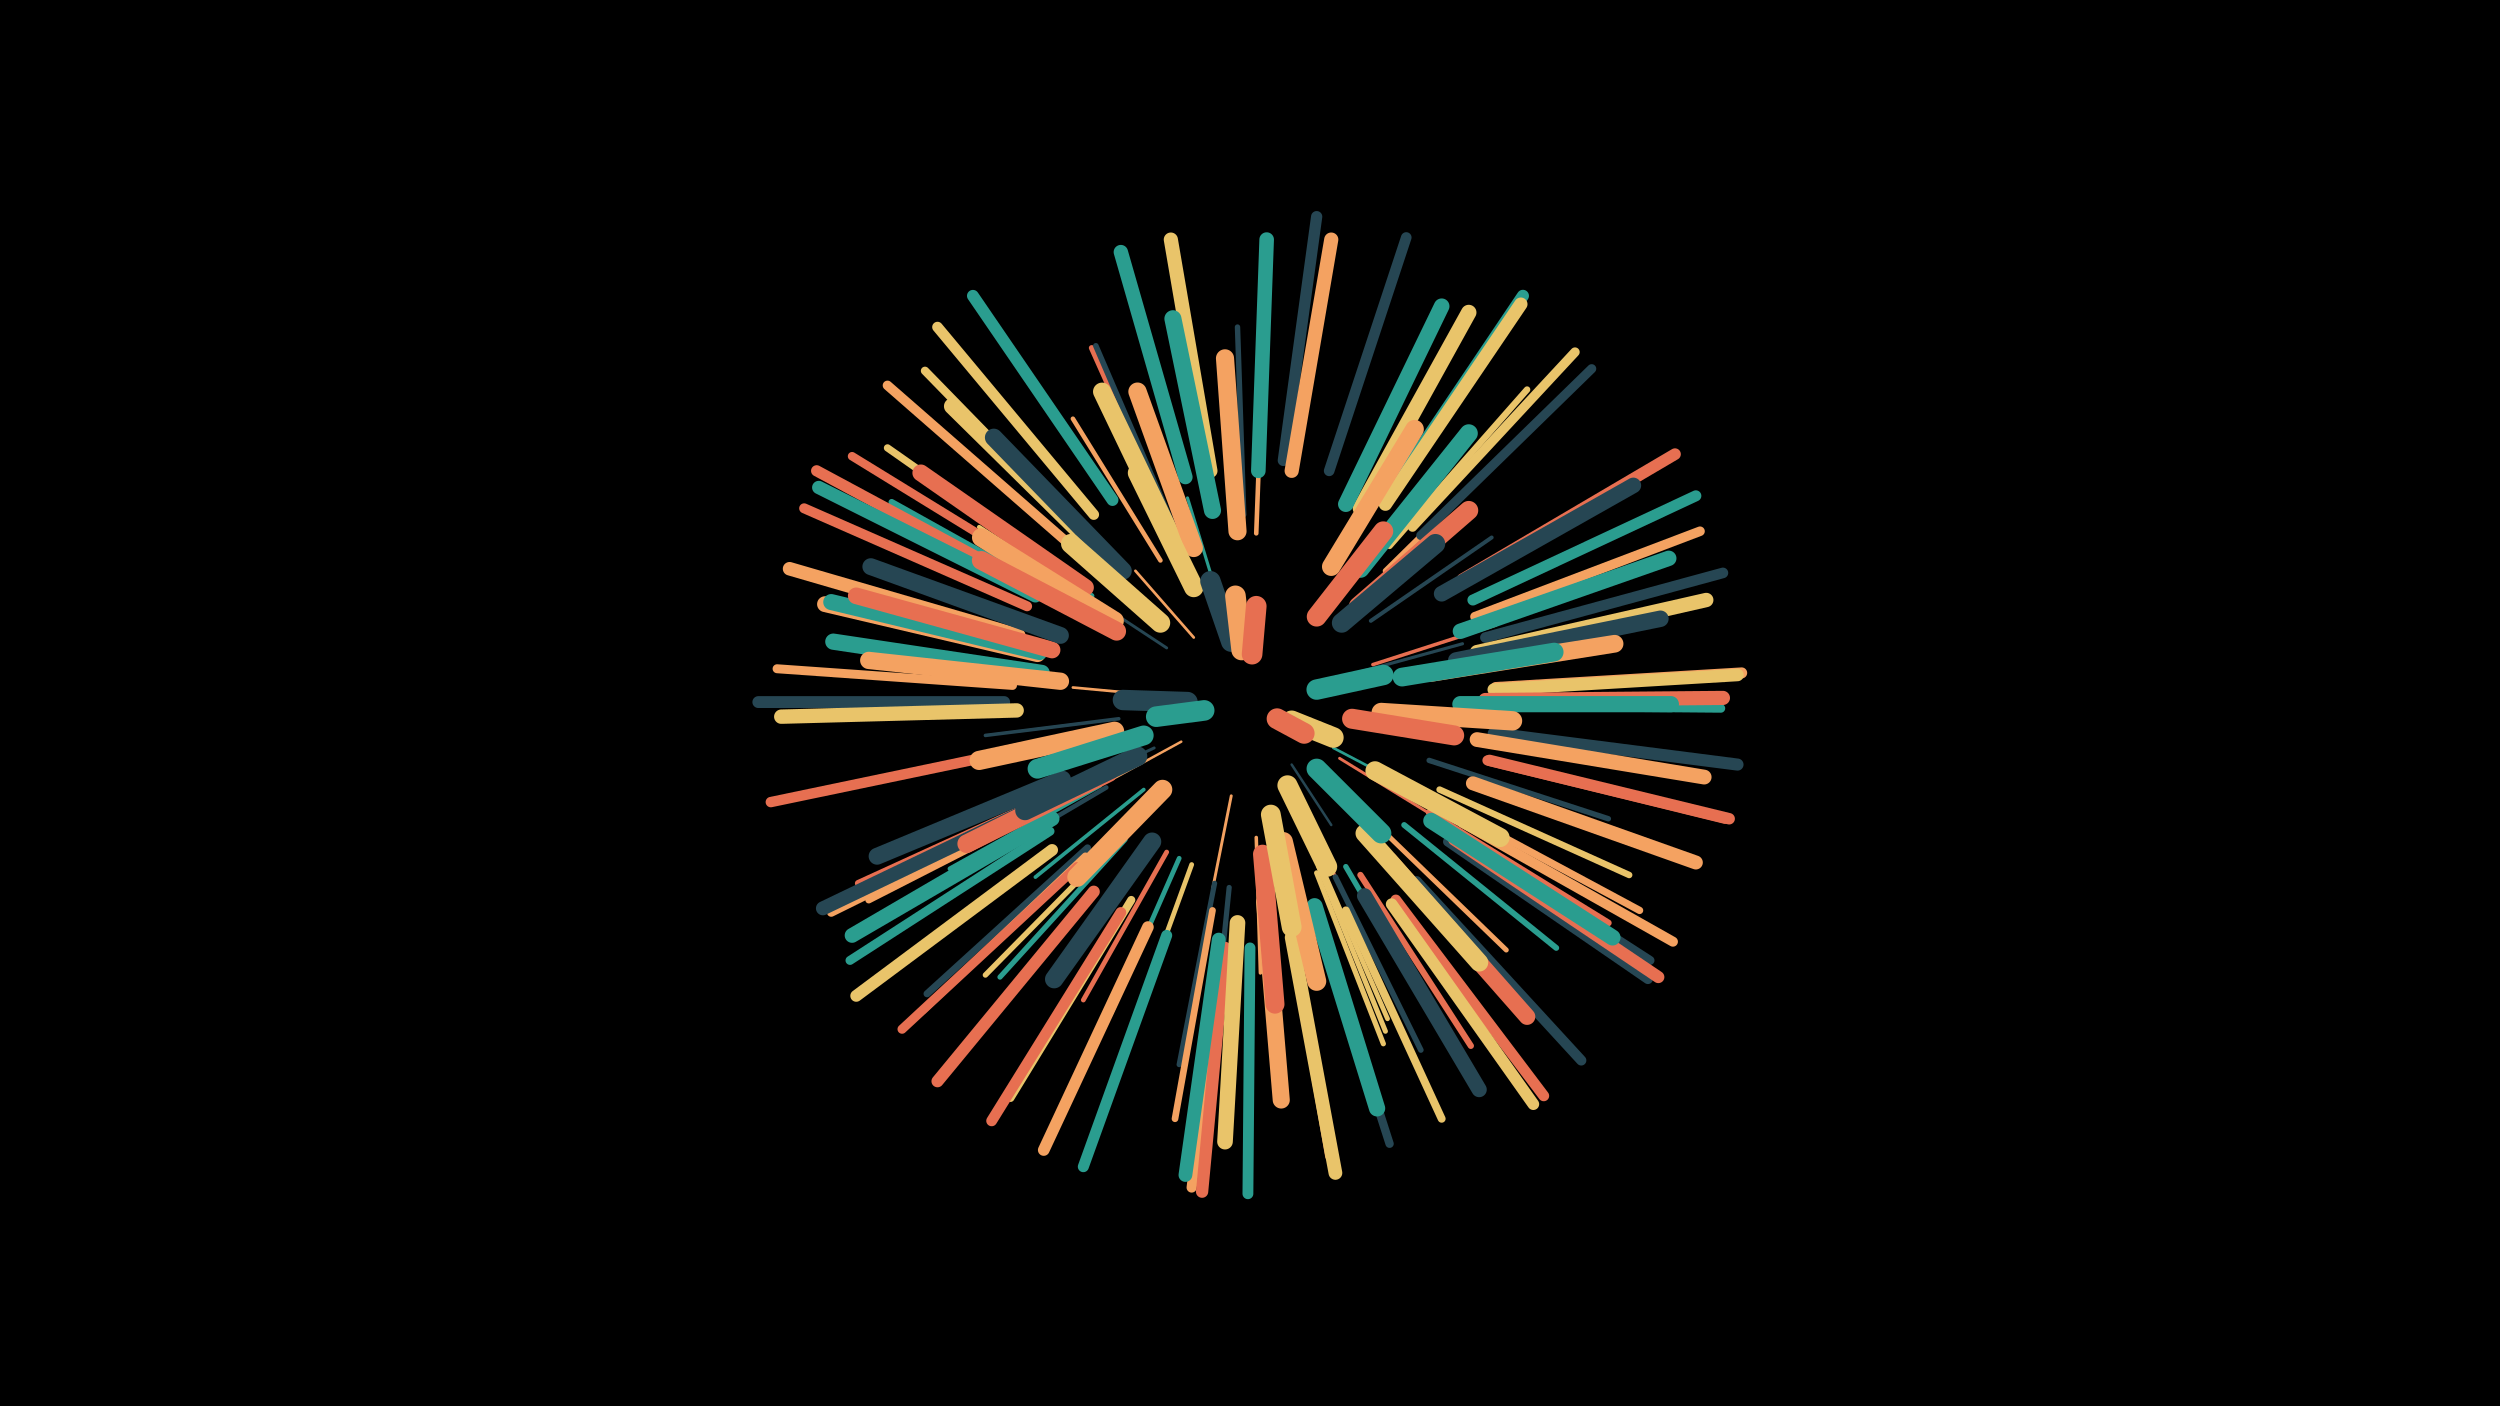 <svg width="1200" height="675" viewBox="-500 -500 1200 675" xmlns="http://www.w3.org/2000/svg"><path d="M-500-500h1200v675h-1200z" fill="#000"/><style>.sparkles path{stroke-linecap:round}</style><g class="sparkles"><path d="M78-158l-21 4" stroke-width="1.1" stroke="#2646532"/><path d="M120-133l19 29" stroke-width="1.2" stroke="#2646535"/><path d="M67-144l-33 18" stroke-width="1.2" stroke="#f4a2616"/><path d="M73-194l-28-32" stroke-width="1.3" stroke="#f4a2618"/><path d="M58-166l-43-4" stroke-width="1.3" stroke="#f4a2618"/><path d="M140-141l40 21" stroke-width="1.3" stroke="#2a9d8f9"/><path d="M91-118l-9 45" stroke-width="1.4" stroke="#f4a2619"/><path d="M60-189l-41-27" stroke-width="1.4" stroke="#264653B"/><path d="M143-136l44 27" stroke-width="1.4" stroke="#e76f51C"/><path d="M54-141l-47 22" stroke-width="1.4" stroke="#264653C"/><path d="M85-212l-15-49" stroke-width="1.5" stroke="#2a9d8fC"/><path d="M123-116l23 47" stroke-width="1.5" stroke="#e76f51D"/><path d="M151-177l51-14" stroke-width="1.5" stroke="#264653D"/><path d="M145-201l45-39" stroke-width="1.6" stroke="#f4a26111"/><path d="M159-181l59-19" stroke-width="1.7" stroke="#e76f5112"/><path d="M37-155l-64 8" stroke-width="1.7" stroke="#26465314"/><path d="M103-98l2 65" stroke-width="1.7" stroke="#f4a26114"/><path d="M49-121l-52 42" stroke-width="1.8" stroke="#2a9d8f15"/><path d="M158-202l58-40" stroke-width="1.9" stroke="#26465319"/><path d="M35-205l-65-42" stroke-width="2.1" stroke="#e9c46a1F"/><path d="M31-122l-68 40" stroke-width="2.2" stroke="#26465321"/><path d="M57-231l-42-68" stroke-width="2.2" stroke="#f4a26122"/><path d="M103-244l3-81" stroke-width="2.2" stroke="#f4a26122"/><path d="M60-91l-40 71" stroke-width="2.3" stroke="#e76f5123"/><path d="M66-88l-33 75" stroke-width="2.3" stroke="#2a9d8f23"/><path d="M28-123l-72 40" stroke-width="2.3" stroke="#2a9d8f23"/><path d="M72-85l-28 77" stroke-width="2.3" stroke="#e9c46a24"/><path d="M133-87l33 76" stroke-width="2.3" stroke="#e9c46a24"/><path d="M26-203l-73-40" stroke-width="2.3" stroke="#2a9d8f25"/><path d="M133-84l32 79" stroke-width="2.4" stroke="#e9c46a26"/><path d="M162-103l61 59" stroke-width="2.4" stroke="#f4a26127"/><path d="M132-81l32 82" stroke-width="2.5" stroke="#e9c46a29"/><path d="M83-76l-17 87" stroke-width="2.5" stroke="#2646532B"/><path d="M40-97l-60 66" stroke-width="2.5" stroke="#2a9d8f2B"/><path d="M90-74l-9 89" stroke-width="2.5" stroke="#2646532B"/><path d="M159-95l60 67" stroke-width="2.6" stroke="#2646532C"/><path d="M186-135l86 28" stroke-width="2.6" stroke="#2646532D"/><path d="M97-253l-3-90" stroke-width="2.6" stroke="#2646532D"/><path d="M146-84l46 79" stroke-width="2.6" stroke="#2a9d8f2E"/><path d="M165-226l65-64" stroke-width="2.6" stroke="#f4a2612E"/><path d="M37-97l-64 65" stroke-width="2.6" stroke="#e9c46a2E"/><path d="M24-214l-75-52" stroke-width="2.6" stroke="#2a9d8f2E"/><path d="M141-79l41 83" stroke-width="2.7" stroke="#26465330"/><path d="M62-248l-38-85" stroke-width="2.7" stroke="#e76f5131"/><path d="M63-248l-37-86" stroke-width="2.7" stroke="#26465331"/><path d="M174-104l73 59" stroke-width="2.8" stroke="#2a9d8f32"/><path d="M153-80l53 82" stroke-width="3.0" stroke="#e76f5138"/><path d="M14-211l-86-48" stroke-width="3.0" stroke="#2a9d8f39"/><path d="M191-121l91 41" stroke-width="3.1" stroke="#e9c46a3B"/><path d="M167-238l66-75" stroke-width="3.1" stroke="#e9c46a3C"/><path d="M186-110l86 53" stroke-width="3.2" stroke="#e76f513D"/><path d="M82-63l-18 100" stroke-width="3.2" stroke="#f4a2613D"/><path d="M9-115l-92 47" stroke-width="3.3" stroke="#f4a26140"/><path d="M6-119l-94 43" stroke-width="3.3" stroke="#e76f5141"/><path d="M22-93l-77 70" stroke-width="3.4" stroke="#26465343"/><path d="M194-113l93 50" stroke-width="3.5" stroke="#f4a26147"/><path d="M13-224l-87-61" stroke-width="3.5" stroke="#e9c46a47"/><path d="M21-89l-78 74" stroke-width="3.6" stroke="#f4a2614A"/><path d="M146-63l46 100" stroke-width="3.8" stroke="#e9c46a50"/><path d="M119-54l19 109" stroke-width="3.9" stroke="#f4a26151"/><path d="M43-68l-58 95" stroke-width="3.9" stroke="#e9c46a52"/><path d="M133-57l34 106" stroke-width="4.0" stroke="#26465354"/><path d="M22-242l-78-80" stroke-width="4.0" stroke="#e9c46a56"/><path d="M0-112l-101 50" stroke-width="4.1" stroke="#f4a26157"/><path d="M5-222l-96-59" stroke-width="4.1" stroke="#e76f5158"/><path d="M213-161l113 1" stroke-width="4.2" stroke="#2a9d8f5B"/><path d="M-14-171l-113-8" stroke-width="4.3" stroke="#f4a2615E"/><path d="M4-101l-96 62" stroke-width="4.3" stroke="#2a9d8f5E"/><path d="M196-101l96 62" stroke-width="4.3" stroke="#2646535E"/><path d="M17-84l-84 78" stroke-width="4.4" stroke="#e76f515F"/><path d="M182-243l82-80" stroke-width="4.4" stroke="#26465360"/><path d="M178-247l78-84" stroke-width="4.5" stroke="#e9c46a61"/><path d="M208-204l108-41" stroke-width="4.6" stroke="#f4a26164"/><path d="M13-239l-87-76" stroke-width="4.6" stroke="#f4a26166"/><path d="M195-96l96 66" stroke-width="4.7" stroke="#26465367"/><path d="M202-105l101 57" stroke-width="4.8" stroke="#f4a2616A"/><path d="M-7-209l-107-47" stroke-width="4.8" stroke="#e76f516B"/><path d="M86-46l-14 116" stroke-width="4.9" stroke="#f4a2616D"/><path d="M180-77l79 86" stroke-width="4.9" stroke="#2646536E"/><path d="M214-135l114 28" stroke-width="4.9" stroke="#e76f516E"/><path d="M-15-139l-115 24" stroke-width="5.0" stroke="#e76f5170"/><path d="M25-253l-75-90" stroke-width="5.1" stroke="#e9c46a72"/><path d="M213-194l114-31" stroke-width="5.1" stroke="#26465373"/><path d="M138-274l37-112" stroke-width="5.1" stroke="#26465374"/><path d="M38-62l-62 100" stroke-width="5.2" stroke="#e76f5176"/><path d="M170-68l71 94" stroke-width="5.2" stroke="#e76f5177"/><path d="M100-45l-1 118" stroke-width="5.2" stroke="#2a9d8f78"/><path d="M207-212l107-50" stroke-width="5.3" stroke="#2a9d8f79"/><path d="M218-170l118-7" stroke-width="5.3" stroke="#f4a2617A"/><path d="M60-51l-40 111" stroke-width="5.3" stroke="#2a9d8f7A"/><path d="M116-279l16-117" stroke-width="5.4" stroke="#2646537B"/><path d="M-4-218l-104-56" stroke-width="5.4" stroke="#e76f517D"/><path d="M215-135l115 28" stroke-width="5.5" stroke="#e76f517E"/><path d="M51-55l-50 107" stroke-width="5.6" stroke="#f4a26181"/><path d="M202-222l102-60" stroke-width="5.6" stroke="#e76f5183"/><path d="M168-66l68 96" stroke-width="5.6" stroke="#e9c46a83"/><path d="M-18-163l-118 0" stroke-width="5.7" stroke="#26465384"/><path d="M34-260l-67-98" stroke-width="5.7" stroke="#2a9d8f84"/><path d="M5-92l-94 70" stroke-width="5.7" stroke="#e9c46a85"/><path d="M217-148l117 15" stroke-width="5.8" stroke="#26465387"/><path d="M198-97l98 66" stroke-width="5.8" stroke="#e76f5187"/><path d="M25-72l-75 91" stroke-width="5.8" stroke="#e76f5188"/><path d="M165-260l66-98" stroke-width="5.8" stroke="#2a9d8f89"/><path d="M88-45l-11 117" stroke-width="5.9" stroke="#e76f518A"/><path d="M217-169l117-7" stroke-width="6.0" stroke="#e9c46a8E"/><path d="M-3-214l-104-52" stroke-width="6.4" stroke="#2a9d8f98"/><path d="M165-258l65-96" stroke-width="6.4" stroke="#e9c46a99"/><path d="M-11-195l-110-32" stroke-width="6.5" stroke="#f4a2619B"/><path d="M120-50l21 113" stroke-width="6.6" stroke="#e9c46a9E"/><path d="M85-49l-16 113" stroke-width="6.6" stroke="#2a9d8f9F"/><path d="M-3-113l-102 49" stroke-width="6.7" stroke="#264653A1"/><path d="M207-124l107 38" stroke-width="6.7" stroke="#f4a261A2"/><path d="M213-164l114-1" stroke-width="6.8" stroke="#e76f51A3"/><path d="M120-274l19-111" stroke-width="6.8" stroke="#f4a261A3"/><path d="M81-274l-19-111" stroke-width="6.8" stroke="#e9c46aA4"/><path d="M69-271l-31-108" stroke-width="6.9" stroke="#2a9d8fA6"/><path d="M-12-159l-113 3" stroke-width="6.9" stroke="#e9c46aA6"/><path d="M209-187l110-25" stroke-width="6.9" stroke="#e9c46aA8"/><path d="M104-274l4-111" stroke-width="7.0" stroke="#2a9d8fAA"/><path d="M209-145l109 18" stroke-width="7.1" stroke="#f4a261AC"/><path d="M5-107l-96 56" stroke-width="7.1" stroke="#2a9d8fAC"/><path d="M155-70l55 93" stroke-width="7.3" stroke="#264653B3"/><path d="M153-256l52-94" stroke-width="7.4" stroke="#e9c46aB4"/><path d="M201-197l100-35" stroke-width="7.4" stroke="#2a9d8fB6"/><path d="M192-215l92-52" stroke-width="7.5" stroke="#264653B8"/><path d="M146-258l46-95" stroke-width="7.5" stroke="#2a9d8fB8"/><path d="M94-57l-6 105" stroke-width="7.5" stroke="#e9c46aB9"/><path d="M-2-186l-102-24" stroke-width="7.6" stroke="#f4a261BA"/><path d="M-1-187l-100-24" stroke-width="7.7" stroke="#2a9d8fBC"/><path d="M187-106l87 56" stroke-width="7.7" stroke="#2a9d8fBD"/><path d="M131-65l30 97" stroke-width="7.8" stroke="#2a9d8fBF"/><path d="M0-177l-100-15" stroke-width="7.8" stroke="#2a9d8fC1"/><path d="M201-162l101 0" stroke-width="7.8" stroke="#2a9d8fC1"/><path d="M29-234l-72-71" stroke-width="7.8" stroke="#e9c46aC1"/><path d="M199-183l98-20" stroke-width="7.9" stroke="#264653C2"/><path d="M167-87l66 75" stroke-width="7.9" stroke="#e76f51C2"/><path d="M5-188l-94-26" stroke-width="8.0" stroke="#e76f51C6"/><path d="M10-126l-89 37" stroke-width="8.1" stroke="#264653C8"/><path d="M9-195l-91-33" stroke-width="8.1" stroke="#264653C8"/><path d="M21-218l-79-55" stroke-width="8.1" stroke="#e76f51C9"/><path d="M107-67l8 95" stroke-width="8.2" stroke="#f4a261CA"/><path d="M82-255l-19-92" stroke-width="8.2" stroke="#2a9d8fCC"/><path d="M9-173l-92-10" stroke-width="8.3" stroke="#f4a261CF"/><path d="M39-226l-62-64" stroke-width="8.5" stroke="#264653D3"/><path d="M187-177l88-14" stroke-width="8.5" stroke="#f4a261D3"/><path d="M153-227l52-65" stroke-width="8.7" stroke="#2a9d8fD9"/><path d="M155-100l55 62" stroke-width="8.7" stroke="#e9c46aDA"/><path d="M65-237l-36-75" stroke-width="8.7" stroke="#e9c46aDA"/><path d="M94-245l-6-83" stroke-width="8.7" stroke="#f4a261DA"/><path d="M53-96l-47 66" stroke-width="8.8" stroke="#264653DC"/><path d="M73-237l-27-75" stroke-width="8.8" stroke="#f4a261DE"/><path d="M139-228l40-66" stroke-width="8.9" stroke="#f4a261E0"/><path d="M32-129l-68 34" stroke-width="8.9" stroke="#e76f51E1"/><path d="M35-202l-64-40" stroke-width="8.9" stroke="#f4a261E1"/><path d="M173-175l73-12" stroke-width="9.0" stroke="#2a9d8fE2"/><path d="M36-197l-65-34" stroke-width="9.0" stroke="#e76f51E3"/><path d="M106-90l6 72" stroke-width="9.1" stroke="#e76f51E4"/><path d="M152-209l53-46" stroke-width="9.1" stroke="#e76f51E6"/><path d="M116-96l16 67" stroke-width="9.2" stroke="#f4a261E7"/><path d="M160-130l60 32" stroke-width="9.2" stroke="#e9c46aE7"/><path d="M35-149l-65 14" stroke-width="9.2" stroke="#f4a261E8"/><path d="M163-158l63 4" stroke-width="9.3" stroke="#f4a261EB"/><path d="M73-218l-27-55" stroke-width="9.3" stroke="#e9c46aEC"/><path d="M46-137l-54 26" stroke-width="9.4" stroke="#264653ED"/><path d="M58-121l-41 42" stroke-width="9.4" stroke="#f4a261ED"/><path d="M144-201l45-38" stroke-width="9.4" stroke="#264653EE"/><path d="M57-201l-43-38" stroke-width="9.4" stroke="#e9c46aEE"/><path d="M110-109l10 54" stroke-width="9.5" stroke="#e9c46aF0"/><path d="M49-147l-51 16" stroke-width="9.5" stroke="#2a9d8fF1"/><path d="M132-204l32-41" stroke-width="9.5" stroke="#e76f51F1"/><path d="M149-155l49 8" stroke-width="9.6" stroke="#e76f51F3"/><path d="M132-131l31 31" stroke-width="9.7" stroke="#2a9d8fF5"/><path d="M118-123l19 39" stroke-width="9.7" stroke="#e9c46aF6"/><path d="M132-169l32-7" stroke-width="9.8" stroke="#2a9d8fFA"/><path d="M91-192l-10-29" stroke-width="9.8" stroke="#264653FA"/><path d="M70-163l-31-1" stroke-width="9.8" stroke="#264653FA"/><path d="M96-188l-3-26" stroke-width="9.9" stroke="#f4a261FB"/><path d="M101-186l2-23" stroke-width="9.9" stroke="#e76f51FC"/><path d="M78-159l-23 3" stroke-width="9.9" stroke="#2a9d8fFC"/><path d="M120-154l20 8" stroke-width="9.9" stroke="#e9c46aFC"/><path d="M113-155l13 7" stroke-width="10.0" stroke="#e76f51FD"/></g></svg>